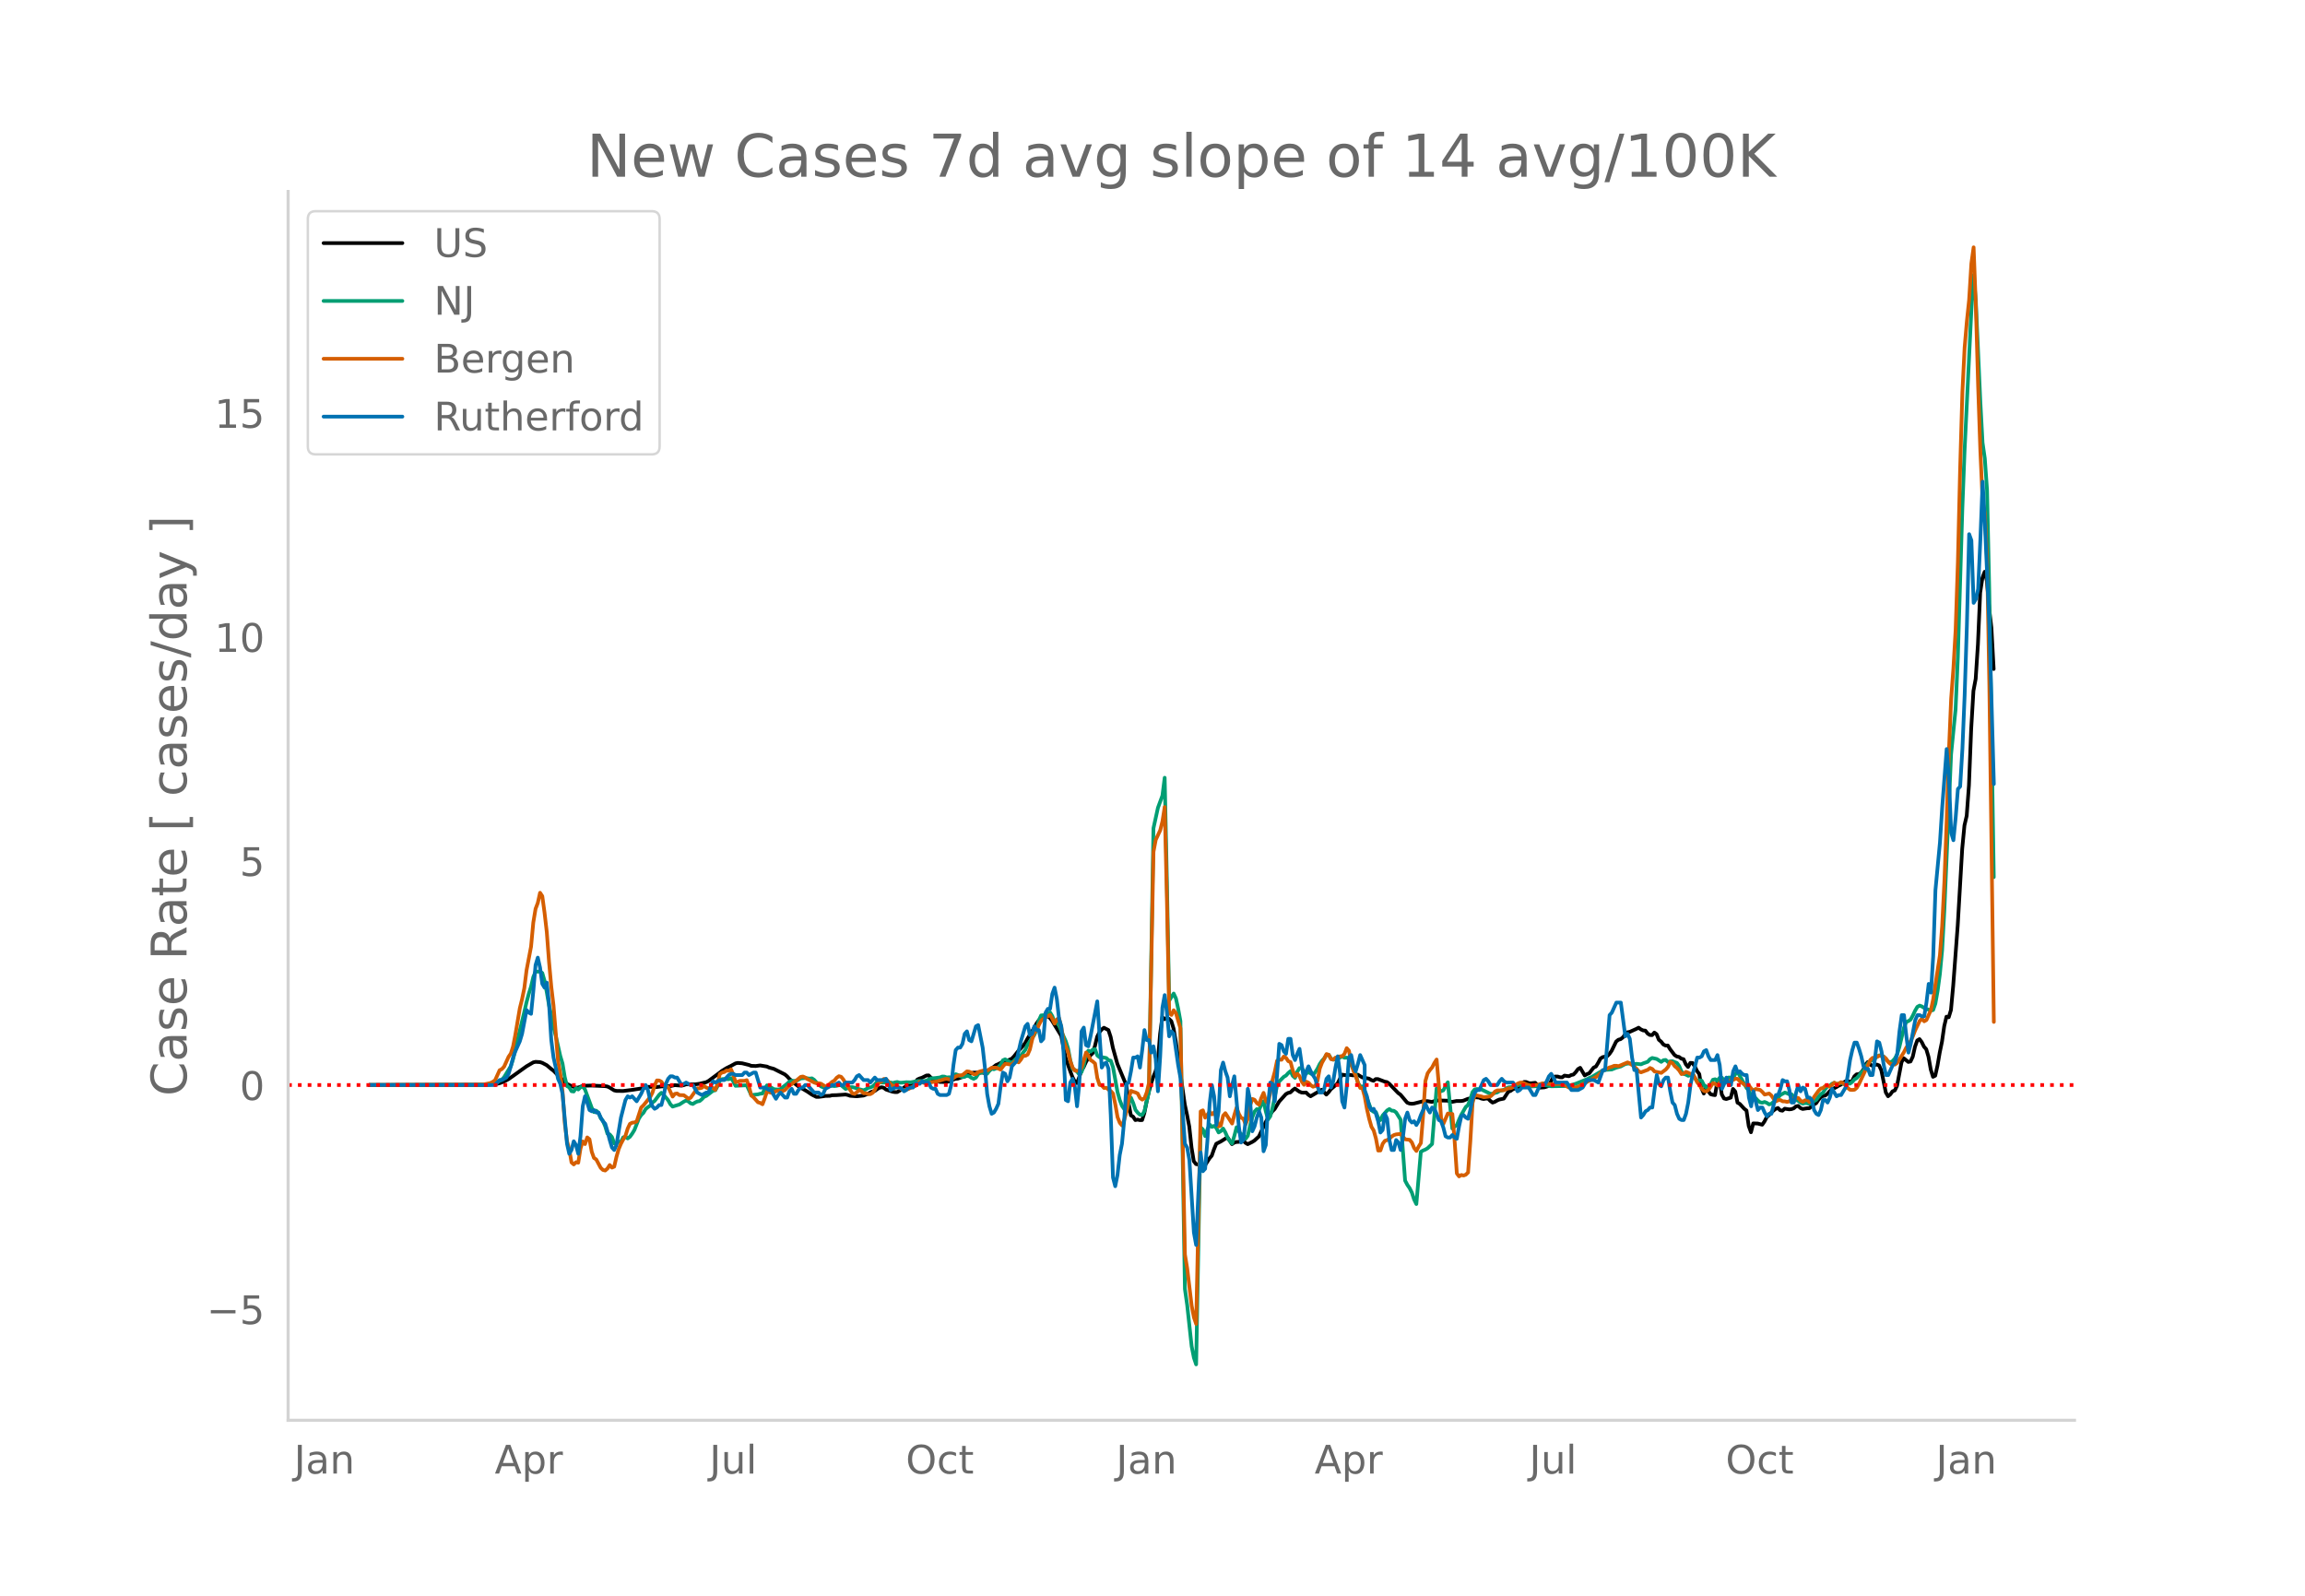 <svg height="864" viewBox="0 0 936 648" width="1248" xmlns="http://www.w3.org/2000/svg" xmlns:xlink="http://www.w3.org/1999/xlink"><defs><style>*{stroke-linecap:butt;stroke-linejoin:round}</style></defs><g id="figure_1"><path d="M0 648h936V0H0z" style="fill:#fff" id="patch_1"/><g id="axes_1"><path d="M117 576.72h725.4V77.76H117z" style="fill:none" id="patch_2"/><path clip-path="url(#pc01d9877d8)" d="m149.973 440.606 47.43-.124 3.648-.212 1.824-.405 1.824-.684 1.824-.996 1.825-1.283 5.472-3.919 2.737-1.592.912-.211 1.824.116.912.297 1.824.957 1.825 1.552.912.696 1.824 1.86 1.824 1.771.912.971.912.743 1.825.893 1.824.622.912-.035 1.824-.643 1.824-.13 1.824-.04 5.473.25.912.138.912.44 1.825 1.133.912.208 2.736.043 3.648-.456 4.561-.705 1.824-.523 1.824.02 1.825.062 1.824-.247 3.648-.127 1.825-.397 2.736.209.912-.206.912-.34 2.736-.005.912.028 1.825-.256 2.736-.65.912-.477 4.56-3.382.913-.718 1.824-1.126 1.824-.9 1.824-1.005.913-.206 1.824.155 2.736.679.912.35 1.824.08 1.825-.241 2.736.456.912.421 1.824.483 4.56 2.293.913.778.912 1.02 2.736 2.344.912.678 3.649 2.138 1.824 1.242 1.824.926.912.005 1.825-.241.912-.155 1.824-.042.912-.232 1.824-.047 3.649-.25.912.189.912.329 1.824.14.912.06 1.825-.2.912-.093 1.824-.698.912-.586.912-.379.912-.204.912-.702.912-.547.912-.275.913.221.912.715 1.824.617.912.282.912.136.912.014 1.824-1.101 1.825-1.4 1.824-.088.912-.326.912-1.013.912-1.207.912-.416.912-.272 1.825-.925.912-.046 1.824 1.838 2.736.827 2.737.03 1.824-.5.912-.53.912-.276.912-.075 4.56-1.635.913-.573.912-.242 1.824.027 1.824.004.912.19.913-.261.912-.889 2.736-2.139.912-.37.912-.491 1.824-.488 1.825-.826.912-.39.912-.952 1.824-2.312 1.824-1.904.912-1.263.913-1.72 2.736-4.398.912-1.742.912-1.266.912-.963.912-.583.912-.2.913.102.912.635.912 1.256 3.648 5.984 1.824 9.104 1.825 5.245.912 2.39.912 1.8.912.688.912-2.322.912-2.802.912-1.402.912-2.025.912-1.528.913-1.218.912-.834.912-2.893.912-3.795.912-1.825.912-1.113.912-.715 1.824.933.913 2.765.912 4.445 1.824 6.53 3.648 8.755.912 7.103.913 5.043.912.537.912 1.386.912-.2.912.225.912-.03.912-2.849.912-4.64.912-4.028.913-3.286.912-2.764.912-2.251.912-3.893.912-11.24.912-6.821.912.8.912-.603.912.494.913.912.912 3.003.912 5.25 3.648 25.602.912 4.184.912 4.786.912 8.492.913 5.556.912 1.175.912.169.912-.274.912.971.912-.38 1.824-2.83.912-1.073.913-2.625.912-2.21 1.824-.924 1.824-1.139.912-.547 1.824 2.753.913-.621.912-.25.912-.04.912-.308.912-.175.912.866.912.55 1.824-.898.913-.572 1.824-1.676 2.736-5.82 1.824-3.158.912-1.228.913-.92 1.824-3.017 2.736-3.043.912-.504.912-.187.912-.888.912-.693 1.825 1.273.912.363.912.051.912-.062.912.916.912.613 1.824-1.081 2.737-1.579 1.824 1.967.912-.944.912-1.214 2.737-2.358 1.824-3.565 1.824.242.912-.215 1.824.258 1.825-.29 1.824 1.118 2.736.498.912.562.912.306.912-.693.913.006 2.736 1.047.912.182.912.666 3.648 3.775.913.65 2.736 3.249.912.346.912.111.912-.089 3.649-.93 1.824-.052 1.824.32 1.824-.616 1.825.042 2.736.072.912.329.912.147 1.824-.357 1.825.013.912-.144 1.824-.743.912-.162.912-.317.912-.195 1.824.165.913.392.912.194.912-.171.912-.02.912.948.912.69.912-.307.912-.532.912-.401 1.825-.375 1.824-2.784.912-.338.912-.654.912-.39.912.05.912-.139 1.825-2.514.912.029.912.415.912.111 1.824-.2 1.824 1.968 1.825-.119.912-.263.912-.382 1.824-3.551.912-.213.912.016.912.286.912.035.913-.71 1.824.26.912-.486.912-.202.912-.953.912-1.245.912-.533 1.825 3.102.912-.535.912-.343 1.824-2.318.912-.432.912-1.491.912-1.73.912-.603 1.825-.364.912-.903.912-1.305 1.824-3.736.912-.74.912-.254.912-.704.912-1.235.913-.849.912-.137 2.736-1.238.912-.48.912.687.912.42.912.085.913 1.178.912.593.912.049.912-1.03.912.667.912 2.252.912.736.912 1.162.912.461.913-.02.912 1.479 1.824 2.391.912.584.912.183.912.695.912.226.912 2.057.912 1.095.913-1.665.912.058.912 1.408.912 1.851.912 1.224.912 5.788.912 2.124.912-2.881.912 1.874.913 1.262.912.268.912.125.912-5.3.912-1 .912 6.013.912 1.631.912.243 1.825-.57.912-3.526.912 1.048.912 4.513.912.503 1.824 1.977.912.717.912 6.289.913 2.536.912-3.588 1.824.05 1.824.479.912-1.302.912-1.776.912-.796.913-1.028.912-.857.912-.673.912-.357.912.926.912.17.912-.825 1.824.286.912-.098.913-.314.912-.79.912-.207.912.864.912.385 1.824-.287.912-.026.912-.857.913-.66.912-.51.912-1.359.912-1.031.912-.543.912-.17.912-.66.912-1.077.912-.783 1.825-.916.912-.582.912-.41.912-.753.912-.584.912-.243.912.465.912-.38.913-1.868.912-.838.912-.082.912-.598.912-1.216.912-2.087.912-1.019.912 1.008.912.517.913-.366.912-.13.912.35.912 1.97 1.824 9.002.912 1.55.912-.744.912-1.253.912-.372.913-1.876 1.824-9.585.912-1.603 1.824 1.5.912-.187.912-1.936.912-4.078.913-2.532.912-.532.912 1.21.912 1.857.912 1.042.912 3.062.912 5.145.912 2.992.912-.467.913-4.085.912-5.284.912-4.43.912-6.303.912-3.854.912.242.912-2.964.912-9.92 1.825-24.36 1.824-31.145.912-9.504.912-3.933.912-12.34.912-22.856.912-15.536.912-4.862.913-13.998.912-20.996.912-6.061.912-2.433.912 3.758.912 11.218.912 7.763.912 16.755h0" style="fill:none;stroke:#000;stroke-linecap:round;stroke-width:1.5" id="line2d_1"/><path clip-path="url(#pc01d9877d8)" d="m149.973 440.604 46.517-.077 2.737-.192 1.824-.417 2.736-1.508.912-1.012 2.737-4.472.912-2.846 1.824-7.874 2.736-11.285.912-3.995.912-3.387.913-2.9.912-3.901.912-2.173 1.824-.06.912.605.912 3.154.912 4.645.912 5.286.913 4.067.912 4.743.912 3.644 1.824 8.126.912 3.063.912 5.548.912 3.635.912.523.913 1.557.912.12.912-1.455.912.645.912-.88.912-.371.912 1.242 2.736 7.423.913 1.767.912-.577.912.9.912 2.159.912 1.13.912 2.162.912 2.993.912.267.912 1.094.913 2.596.912-.03.912-.659.912.024.912-1.803.912-.194.912.623.912-.668.912-1.258.913-1.502 1.824-4.654.912-1.397.912-.901.912-1.55.912-.763.912-.595.912-1.235.913-.704 1.824-2.447.912-.852.912.803 1.824 2.205.912 1.635.912.964 1.825-.568.912-.268 1.824-1.175.912-.463.912.362.912.768.912.29.912-.598.913-.442.912-.144.912-.76.912-.964.912-.385 2.736-2.097.912-.186.913-1.673.912-2.303.912-.547.912-.066 1.824.1.912-.447.912 1.344.912 1.782 4.561-.23 1.824 3.996 2.737-.3.912-.26.912-.088.912-1.835.912-1.478.912.393 1.824 1.142.912.142.912.018.913-.18 2.736-2.17.912-.857.912-.332 1.824.063 1.825-1.019 1.824-.162 1.824.242.912-.12.912.613.912 1.034 1.825 1.622.912.395.912.082 1.824-.67.912-.033.912.097.912-.096.912-.265.913.026 1.824 1.507 1.824-.697.912-.032.912.207 1.824.613 1.825.469.912-.401.912-.57.912-.22.912-.358.912-.867.912-1.043.912-.1.912.407h1.825l.912-.084.912.06.912.212.912-.272.912-.154.912.292.912-.01 1.825-.191 1.824.048 2.736-.524 1.824.015.913.016.912-.21 1.824-.887 1.824-.153 1.824-.238.912-.38.913.045.912.349.912-.08.912.035.912-.494.912-.787.912.322.912.514.912.344.913-.125.912-.48.912.258.912.653.912.39.912-.49.912-1.429.912-.625.912-.122.912.212.913.4.912-1.22.912-.823.912.214.912-.382.912-.534.912-.967.912-1.778.912-.386 1.825 1.052.912.412 1.824-1.842.912-.179.912-.85.912-1.339.912-1.13.913-2.05 2.736-4.02.912-2.094.912-3.771.912-2.007.912-.085.912-.301.913-.516.912-.337.912 1.546.912 2.47.912.176.912 1.079.912 2.426 1.824 4.037.913 2.911.912 4.884.912 3.351.912.492.912.693.912 1.165.912-1.013.912-2.66.912-4.147.912-1.852.913.384.912-.81.912-.2.912 2.557.912.73.912-.037 1.824.35.912.886.913.2.912 2.62 1.824 10.071.912 3.314.912 2.334.912 1.344.912.972.912-3.449.913-2.163.912 2.182.912 2.76.912 1.149.912.8.912.075.912-1.518 1.824-7.993 1.825-106.885 1.824-8.317 1.824-4.953.912-7.237.912 42.334.912 48.148 1.825-2.846.912 1.96.912 4.204.912 5 1.824 108.81.912 6.418 1.824 16.842.913 4.638.912 2.708 1.824-96.252.912.866.912 2.686.912-2.641.912-2.07.912.978.913-.4.912.849.912 1.805.912-.55.912-1.04.912 1.574.912 2.096.912 1.397.912 1.01.913-3.1.912-3.51.912 1.686.912 1.214.912.061.912 1.744.912-1.248.912-4.098.912-3.465.913-2.247.912-1 .912.31.912-2.125.912-1.37.912 4.131.912 3.26.912-1.308.912-3.48 1.825-9 .912-1.704 1.824-1.82.912-.536.912-1.025.912-.766.912 1.91.912.817.913-2.495.912-1.46.912-.019.912 1.482.912.712.912-.531 1.824 1.086.912-1.05.913-1.45.912-1.883.912-1.31.912-1.006.912-1.477.912.053.912 1.515.912.48.912-.314.913-.093 1.824-.905.912.508.912-.043.912.251.912 2.623 1.824 3.811.913 3.519.912 1.524.912-.043 3.648 9.645.912.683.912.081.913 2.434.912.857.912-1.883 1.824-2.063.912-.568.912.643.912.077.912.65 1.825 2.968 1.824 24.737.912 1.717.912 1.315.912 1.816.912 2.803.912 1.856 1.825-21.22.912-.523.912-.38.912-.537 1.824-1.728 1.824-22.56.912.425.913.709.912-.35 1.824-3.28 1.824 18.767.912-.777.912-.527.912-2.282.913-1.976 1.824-3.176.912-.807.912-2.28.912-2.94.912-1.124.912-.145 1.825.198 3.648 1.762.912-.072.912-.316.912-.197.912-.574 1.825-.461.912-.622.912-.399 2.736-.273.912-.528.912-.24.912.026 3.649.66 2.736-.146 1.824-.404 1.825.092.912.245.912.127 5.473-.089 1.824-.278.912-.101 1.824-.57 4.56-1.84.913-.489.912-.356 4.56-2.715.912-.197 2.737-.186 1.824-.745 1.824-.488 1.824-.973.913-.18.912-.039 1.824.253.912-.123 1.824.208.912-.405 1.825-.636.912-1.037.912-.499 1.824.4 1.824 1.18.912-.677.912-.11.913.865.912-.284.912-.06 1.824.707.912 1.256.912 2.19.912.997.912.276.912.502.913-.27.912-.521.912 1.707.912 1.289.912-.427.912.198.912 1.763.912 1.078.912-.434.913-.954.912-1.826.912-.213.912.583.912-1.174.912-.021.912 1.184.912-.864.912-.4.913-.013.912.174.912-1.605.912-.797 3.648 6.505.912 1.035.913 2.11.912 1.142.912-.205.912.99.912.732.912.153.912-.304.912.374.912.614.913-.233.912-.813.912-.644 1.824-2.101 1.824-1.006.912.266.912.444h.912l.913 1.002.912 1.207.912.458.912.689.912.421.912-.229.912.082.912.306.912-.397.913-.742.912-.554.912-1.268.912-1.055.912-.577.912-1.496.912-1.077.912-.22.912-.832.913-.374.912.56 1.824-.571.912.34.912.136.912-.178.912.022.912-.688.913-1.026.912-.514.912-1.023.912-1.218.912-.872 1.824-2.992.912-.76.912-.604.913-.355.912-.839.912-.598.912.022.912.494 1.824 2.014.912.334.912-.547.912-1.052.913-1.705.912-2.992 1.824-7.686.912-2.397.912-.382.912-.635.912-1.659.912-1.957.913-1.553.912-.492.912.344.912.598.912.432.912.265.912.408.912-.25.912-2.613.913-5.168.912-6.76.912-9.664.912-16.297 2.736-63.359 1.824-18.246.913-21.042 1.824-60.19.912-23.74 2.736-56.569.912-14.82.912 10.364 1.825 40.718.912 17.018.912 6.352.912 12.825.912 41.314 1.824 115.918h0" style="fill:none;stroke:#009e73;stroke-linecap:round;stroke-width:1.5" id="line2d_2"/><path clip-path="url(#pc01d9877d8)" d="m149.973 440.604 42.869-.09 3.648-.16 2.737-.587.912-.488.912-.647 1.824-4.044.912-.458.912-.986 1.824-4.024.913-1.325.912-2.868.912-4.711 1.824-10.807.912-3.675.912-4.452.912-7.33 1.825-9.572.912-9.781.912-5.548.912-2.4.912-4.124.912 1.375.912 6.693.912 7.918.912 12.042.913 10.1.912 7.658 1.824 22.49.912 5.1.912 7.22.912 12.889.912 7.34.912 3.387.913 5.288.912.807.912-.896.912.199.912-5.747.912-2.898.912 1.095.912-2.719.912.767.912 5.05.913 2.53.912.597 1.824 3.417.912.856.912.23.912-.798.912-1.424.912 1.036.913-.388.912-3.964.912-3.168.912-2.161.912-1.733.912-1.484.912-2.948.912-1.923.912-.468.913-.1.912-.408 1.824-5.647.912-.876 1.824-2.232.912-1.105.912-1.783.913-2.928.912-2.082.912.03.912.478.912 1.305.912.966.912-.15 1.824 3.935.913-1.116.912-.15.912.648 1.824.06 1.824 1.385.912-.34 2.737-3.854.912.01.912-.219.912-.757.912.697.912.32.912-.43.912.24.912.747.913-2.41.912-4.004.912-.588.912-.21.912-.617.912.12.912-.588.912 2.132.912 3.067.913-.189.912-.348 1.824-.01.912-.27.912 2.55.912 3.686.912.727 1.825 2.032.912.249.912.547.912-2.44.912-2.769 1.824.598.912-.18.912-.537.912-.21.913.2.912-.03.912-.418.912-.986.912-.817.912-.578.912-.876.912-.538 1.825-1.544.912-.15.912.409.912.627 2.736 1.415.912.299.912-.01.913.169 1.824 1.155.912-.299 1.824-1.603.912-.518.912-1.125.912-.648.913.25.912 1.115.912 1.573.912 1.245 1.824 2.8.912.208.912-.677.912-.857.913.409.912.866.912-.02.912.389.912-.01.912-.538.912-1.205.912-2.062.912-.896.912-.458.913-1.016.912.13.912.896.912 1.105.912.707.912.01 1.824.787.912.618.913.308.912-.348.912-.13 1.824-1.065.912-.11.912-1.016.912-.777 1.825.528.912.09 2.736-.528 1.824-.26 2.737-.866.912-.14.912.24.912.1 1.824-1.295.912-.339 1.824-.229 1.825-1.494.912.12.912.448.912.577.912-.01.912-.856.912-.309 1.824-.448.913.17 1.824-1.146 1.824-.06 1.824.817.912-1.285.912-1.066.913.04.912.21.912-.01.912-.957.912-.319.912.429.912-1.126.912-1.514.912-.01.913-.498.912-2.071.912-3.994.912-2.889.912-.886.912-2.211.912-1.703.912-.817 2.737-1.524.912 1.594.912 1.922.912-1.743.912-.418.912 3.705.912 5.179.912 2.6.913 2.17.912 3.805.912 2.51.912 1.255.912.11.912-.09.912-1.275 1.824-6.085.912 1.205.913 1.872.912.588.912.827.912 5.836.912 2.849.912.209.912 1.026.912-.1.912.757.913.588.912.996.912 4.362.912 5.2.912 2.33.912 1.096.912-2.38.912-3.258.912-5.408.913-3.018.912.389.912.259.912.448.912 1.832.912.638.912-.578.912-2.37.912-3.865 1.825-93.843.912-4.83 1.824-3.885.912-3.685.912-5.787.912 38.695.912 44.98.913.776.912-1.902.912 1.175 1.824 6.155 1.824 91.871.912 5.568 1.824 15.259.913 4.69.912 2.67 1.824-86.313.912-.429.912 2.968 1.824-2.38.912 1.046.913-.837.912 1.903.912 3.834.912-.388.912-3.954.912-1.046 2.736 4.213.913-3.516.912-2.958.912 2.52.912 1.623.912.349.912 2.29.912-2.26.912-5.389.912-2.659.913.349.912 1.344.912.648.912-2.75.912-2.061.912 3.317.912.976 1.824-9.532.913-3.376.912-4.413.912-.458.912.05.912-1.305.912.548.912 1.345.912.358.912 3.406.912 2.44.913-1.075.912.936.912 2.211.912 1.315.912-1.285.912.419.912 1.005.912.638.912-.299.913-2.161.912-4.92.912-2.37.912-1.624.912-1.893.912.289.912 1.783.912.16.912-.798.913.11.912-.637.912-.04.912-.937.912-2.32.912 1.056.912 4.89.912 3.277.912 2.052.913 2.748.912 2.112.912.12.912 3.406.912 5.07.912 4.003.912 3.198.912 1.504.912 3.246.913 4.89.912-.039.912-2.71.912-1.224.912-.29.912-.537.912-.896.912-.598.912-.279 1.825-.179 1.824 2.191 1.824.21.912 1.085.912 2.231.912 1.195.912-1.783.913-1.414.912-11.394.912-13.805.912-3.127.912-1.335.912-1.076.912-1.782.912-1.415.912 10.488.913 13.496.912 2.151 1.824-4.213.912.17.912.03.912 10.746.912 13.416.912 1.176.913-.568.912.22.912-.35.912-.906.912-12.57.912-15.676.912-3.367.912.369 1.825.408.912.309 2.736-.359.912-.856.912-1.136.912-.428 2.737-.07.912-.468.912-.309.912-.08.912-.368 1.824-1.424.912-.389.912-.1.913.31.912.458 1.824.488.912-.02.912-.23.912-.049 1.824-.598.913-.03 2.736.34 3.648-.11.912.08 2.737 1.443.912.17.912-.07 1.824-.478 7.297-3.944.912-.677 1.824-1.933 2.737-1.285.912-.249.912-.398.912-.02.912.17 3.649-1.544.912.418 1.824 1.315.912.856.912 1.106.912.348 2.737-1.025.912-.738.912.409.912 1.016 2.736.567 1.824-1.384.913-1.066.912-2.012.912.449.912 1.304.912.708.912 1.045.912 1.445.912-.23.912-.667.912.359.913.478.912-.09.912 1.644.912 1.872.912 1.106.912 1.454.912.936.912.15.912-.588 1.825-2.77.912.36.912.627.912-1.076.912-.777.912.757 2.737-1.095.912-.09.912-.488.912.07.912 1.006 2.736 1.972.912-.26.913 1.166.912.936.912-.717 1.824.389.912.826.912 1.056 1.824-.428.913.807.912 1.344.912 1.036.912-.478.912-.06.912.528.912.02.912.22.912-.26.912-.886 1.825-.578.912.15.912 1.085.912.438.912-.627.912-.08.912.817.912-.458.913-1.614 1.824-2.54.912-.906.912-.22.912-.826.912-.15.912.509 1.825-1.654.912.518.912-.14.912-.577.912.399.912.876.912 1.076.912.717.912.07.913-.1.912-.777.912-1.593 4.56-9.682.912-.866.913-.07 1.824-.787.912.08.912.309.912.757.912 1.374.912.827 1.824.21.913-.688 2.736-4.343.912-1.802 1.824-2.74.912-2.001.912-2.351 1.825-3.795.912-.846.912 1.006.912-.518 1.824-4.074.912-4.313 2.737-17.898.912-11.842.912-18.137.912-24.263.912-28.426.912-21.493.912-12.211.912-15.797.913-27.43.912-37.927.912-31.036.912-18.226.912-10.658.912-8.715.912-14.75.912-6.574.912 23.914.913 32.16.912 26.654.912 20.139.912 5.189.912 18.725.912 51.035 1.824 136.72h0" style="fill:none;stroke:#d55e00;stroke-linecap:round;stroke-width:1.5" id="line2d_3"/><path clip-path="url(#pc01d9877d8)" d="M149.973 440.604h51.078l1.824-2.03h.912l1.824-1.014.912-1.522.913-3.044.912-3.55.912-2.537 1.824-4.058.912-3.044 1.824-9.638.912 1.015.913.507.912-9.131.912-10.653.912-3.044.912 4.058.912 6.595.912 1.522.912-2.03.912 8.625.913 14.71.912 7.103.912 4.058.912 4.565.912 2.03.912 4.058 1.824 20.29.912 4.059.913-1.522.912-3.55.912 1.521.912 3.551.912-7.102.912-12.175.912-4.058.912 2.537.912 3.043.912.508.913-.508.912 1.015h.912l.912 2.029.912 1.522.912 1.014.912 3.044.912 3.551.912 3.044.913 1.014.912-2.029 1.824-11.16 1.824-7.102.912-1.522.912.507.912-.507 1.825 2.03 1.824-3.044.912-2.03.912-1.521.912 2.029.912 4.058.912 2.536.913 1.015.912-.507.912-1.015h.912l.912-3.55.912-5.074.912-2.029.912-1.014h.912l.913.507h.912l1.824 3.044 1.824-1.015 1.824 1.015h.912l1.825 3.043 1.824 1.015 1.824-1.015h.912l.912-2.536.912-2.03.912.508 1.825-1.014h1.824l1.824-2.03.912-.507h.912l.912.507h2.737l.912-1.014h.912l.912 1.014 1.824-1.014h.912l1.825 6.087h1.824l1.824 1.015h.912l.912 2.029.912 1.522.912-1.522.913-1.015 1.824 2.03h.912l.912-2.537.912-1.014.912 2.029h.912l.912-1.522.913-1.015h.912l.912-1.014h.912l2.736 3.043h1.824l.913 1.015.912-.507.912-2.03 2.736-1.521h.912l1.824-1.015.913 1.015h.912l.912-1.015h2.736l.912-1.014.912-1.522.912-.508 1.825 2.03h1.824l.912 1.014 1.824-2.029.912 1.015h2.737l.912-.508.912 2.03.912 2.536 1.824-1.015h1.824l.912.508.913 1.014.912-.507.912-1.015h1.824l.912-1.522h1.824l.912-1.014.913.507h1.824l.912 2.03.912.507h.912l.912 2.029.912.507h2.737l.912-.507.912-3.551.912-8.117.912-6.087.912-1.015h.912l.912-1.522.913-4.058.912-1.014.912 3.55.912.508 1.824-6.087.912-.508 1.824 9.131.912 8.117.913 10.653.912 5.072.912 3.044.912-.507.912-1.522.912-2.03.912-7.101.912-5.58.912.507.913 3.044.912-1.522.912-4.566 1.824-2.029 1.824-8.116 1.824-6.087.913-1.015.912 4.566.912-.508.912-3.043.912 1.521h.912l.912 4.566.912-1.015.912-10.652.913-1.522h.912l.912-6.088.912-2.536.912 4.565.912 8.117.912 3.044.912 10.652.912 19.277.913.507.912-7.609.912-1.522.912 3.044.912 8.116.912-9.13.912-21.306.912-1.522.912 7.102.912.507.913-4.058 2.736-14.204 1.824 26.886.912-1.522.912-.507.912 2.536.913 18.77.912 25.363.912 3.551.912-4.565.912-8.117.912-4.565.912-9.639.912-14.71.912-.508.913-4.565.912-5.58h.912l.912-.508.912 4.566.912-7.102.912-8.117.912 4.059h.912l.913 5.072.912-2.536.912 5.073.912 13.19.912-14.205.912-19.784.912-5.072.912 7.102.912 9.638.913-2.03.912 1.015 1.824 12.682.912 5.073 1.824 26.886.912 1.522.912 5.072 1.825 29.423.912 5.072.912-21.305.912-16.233.912 7.609.912-1.015.912-11.16.912-15.218.912-7.61.913 4.566.912 11.668.912-5.58.912-16.74.912-3.044.912 3.55.912 2.537.912 7.61.912-4.566.913-3.551 1.824 20.29.912 6.596.912-1.015.912-7.61.912-13.188.912 4.565.912 12.682.913-2.03.912-3.55.912-2.536.912 2.536.912 13.696.912-2.536.912-16.233.912-9.13.912.506.913 7.102.912-10.653.912-12.682.912.508.912 2.536.912 1.015.912-6.088h.912l.912 6.595.912 2.03.913-2.537.912-2.03 1.824 12.683.912-3.551.912-2.03.912 2.03 1.824 3.043.913 3.044.912 2.536h.912l.912-1.521.912-4.059.912-1.014.912 4.565.912-2.536.912-5.58.913-4.566.912 6.595.912 11.667.912 2.537.912-8.624.912-11.667.912-1.015.912 4.565.912 2.03.913-3.044.912-3.551 1.824 4.058v10.146l.912 2.536.912 4.058.912 1.522.912-.507.912 2.03.913 3.043.912 4.565.912-1.014.912-6.595.912 2.03.912 8.623.912 4.058h.912l.912-4.058.912 1.015.913 3.043.912-5.073.912-7.609.912-2.536.912 3.043.912 1.015.912-.507.912 1.522.912-1.522.913-2.537.912-2.029.912-2.536.912 2.029.912 1.522.912-2.03.912.508.912 2.03.912 2.535.913.508.912 2.536.912 3.551.912.507h.912l.912-1.014.912 1.014.912.508.912-5.073.913-4.058.912-.508.912 1.015.912.507.912-3.55.912-4.566.912-2.537.912-1.014h.912l1.825-4.058.912-.508.912 1.015.912 1.522h2.736l.912-1.522.912-1.015.913 1.015.912.507h2.736l.912 1.522.912 2.03.912-.508.912-1.015h2.737l1.824 3.044h.912l1.824-4.058h1.825l.912-1.522.912-2.03.912-1.014.912 1.522.912 2.03h4.56l1.825 3.043h2.736l1.824-1.015 1.825-3.043h2.736l1.824 1.014 1.824-5.073h.912l1.825-22.32.912-1.014 1.824-4.059h1.824l1.824 13.697.913-1.015.912 2.03.912 7.609.912 5.072h.912l1.824 19.277.912-1.015.912-1.521.913-.508.912-1.014h.912l.912-7.102.912-6.088.912 3.551.912 1.015.912-2.536.912-1.015h.913l.912 5.58.912 4.566.912 1.014.912 3.551.912 2.03.912.506h.912l.912-2.536.912-4.565.913-7.102.912-4.566.912-3.044.912-3.55h.912l.912-.508.912-2.029.912-.507.912 2.536.913 1.522h1.824l.912-2.029.912 4.058.912 9.639.912-2.03.912-2.536.912 3.044h.913l.912-5.58.912-2.03.912 2.537.912-.507.912 1.014.912.507h.912l.912 9.131.913 3.551.912-6.087.912 4.058.912 3.551.912-1.014h.912l.912 2.029.912 1.522.912-1.015h.913l.912-3.55.912-4.06h.912l.912-2.535.912-3.551.912.507h.912l.912 3.55.912 5.074h.913l.912-4.059.912-3.043.912 2.536.912-1.522.912.508.912 3.55h.912l.912 1.015.913 4.058.912 1.522.912.507.912-2.029.912-4.058h.912l.912 1.015.912-2.03.912-3.55 1.825 3.043.912-.507h.912l1.824-3.044.912-5.073.912-6.087.912-4.058.913-3.044h.912l.912 2.537.912 3.043.912 4.058.912 1.015h.912l.912 2.536h.912l.913-6.087.912-7.61.912.508.912 3.551.912 5.58.912 4.058h.912l1.824-4.058.912-1.014.913-3.551.912-9.131.912-6.595h.912l.912 8.117.912 7.101.912-3.55 1.824-9.639.913-2.029h.912l.912.507h.912l.912-5.58.912-7.609.912 3.551.912-14.711.912-26.886 1.825-19.276.912-14.204 1.824-23.842.912 11.667.912 22.32.912 3.044.912-9.131.913-11.667.912-1.015.912-15.218.912-21.813.912-28.408.912-37.031.912 2.536.912 25.364.912-1.522.913-4.058.912-20.291.912-23.335.912 16.74 1.824 41.597 1.824 64.424h0" style="fill:none;stroke:#0072b2;stroke-linecap:round;stroke-width:1.5" id="line2d_4"/><path clip-path="url(#pc01d9877d8)" d="M117 440.604h725.4" style="fill:none;stroke:red;stroke-dasharray:1.5,2.475;stroke-dashoffset:0;stroke-width:1.5" id="line2d_5"/><path d="M117 576.72V77.76" style="fill:none;stroke:#d3d3d3;stroke-linecap:square;stroke-linejoin:miter;stroke-width:1.25" id="patch_3"/><path d="M117 576.72h725.4" style="fill:none;stroke:#d3d3d3;stroke-linecap:square;stroke-linejoin:miter;stroke-width:1.25" id="patch_4"/><g id="matplotlib.axis_1"><g id="xtick_1"><g style="fill:#696969" transform="matrix(.16 0 0 -.16 119.398 598.378)" id="text_1"><defs><path d="M9.813 72.906h9.859V5.078q0-13.187-5-19.14-5-5.954-16.094-5.954h-3.75v8.297h3.078q6.531 0 9.219 3.672Q9.813-4.39 9.813 5.078z" id="DejaVuSans-74"/><path d="M34.281 27.484q-10.89 0-15.093-2.484-4.204-2.484-4.204-8.5 0-4.781 3.157-7.594 3.156-2.797 8.562-2.797 7.485 0 12 5.297 4.516 5.297 4.516 14.078v2zm17.922 3.72V0H43.22v8.297Q40.14 3.328 35.547.953q-4.594-2.375-11.234-2.375-8.391 0-13.36 4.719Q6 8.016 6 15.922q0 9.219 6.172 13.906 6.187 4.688 18.437 4.688h12.61v.89q0 6.203-4.078 9.594-4.078 3.39-11.453 3.39-4.688 0-9.141-1.124-4.438-1.125-8.531-3.375v8.312q4.921 1.906 9.562 2.844 4.64.953 9.031.953 11.875 0 17.735-6.156 5.86-6.14 5.86-18.64z" id="DejaVuSans-97"/><path d="M54.89 33.016V0h-8.984v32.719q0 7.765-3.031 11.61-3.031 3.858-9.078 3.858-7.281 0-11.484-4.64-4.204-4.625-4.204-12.64V0H9.08v54.688h9.03v-8.5q3.235 4.937 7.594 7.374Q30.078 56 35.797 56q9.422 0 14.25-5.828 4.844-5.828 4.844-17.156z" id="DejaVuSans-110"/></defs><use xlink:href="#DejaVuSans-74"/><use x="29.492" xlink:href="#DejaVuSans-97"/><use x="90.771" xlink:href="#DejaVuSans-110"/></g></g><g id="xtick_2"><g style="fill:#696969" transform="matrix(.16 0 0 -.16 200.892 598.378)" id="text_2"><defs><path d="M34.188 63.188 20.797 26.906h26.812zm-5.579 9.718h11.188L67.578 0h-10.25l-6.64 18.703h-32.86L11.188 0H.78z" id="DejaVuSans-65"/><path d="M18.11 8.203v-29H9.077v75.484h9.031v-8.296q2.844 4.875 7.157 7.234Q29.594 56 35.594 56q9.968 0 16.187-7.906 6.235-7.907 6.235-20.797T51.78 6.484q-6.218-7.906-16.187-7.906-6 0-10.328 2.375-4.313 2.375-7.157 7.25zm30.578 19.094q0 9.906-4.079 15.547-4.078 5.64-11.203 5.64-7.14 0-11.218-5.64-4.079-5.64-4.079-15.547 0-9.906 4.078-15.547 4.079-5.64 11.22-5.64 7.124 0 11.202 5.64t4.078 15.547z" id="DejaVuSans-112"/><path d="M41.11 46.297q-1.516.875-3.297 1.281Q36.03 48 33.89 48q-7.625 0-11.703-4.953-4.079-4.953-4.079-14.234V0H9.08v54.688h9.03v-8.5q2.844 4.984 7.375 7.39Q30.031 56 36.531 56q.922 0 2.047-.125 1.125-.11 2.484-.36z" id="DejaVuSans-114"/></defs><use xlink:href="#DejaVuSans-65"/><use x="68.408" xlink:href="#DejaVuSans-112"/><use x="131.885" xlink:href="#DejaVuSans-114"/></g></g><g id="xtick_3"><g style="fill:#696969" transform="matrix(.16 0 0 -.16 288.082 598.378)" id="text_3"><defs><path d="M8.5 21.578v33.11h8.984V21.922q0-7.766 3.016-11.656 3.031-3.875 9.094-3.875 7.265 0 11.484 4.64 4.234 4.64 4.234 12.656v31h8.985V0h-8.984v8.406Q42.047 3.422 37.718 1q-4.313-2.422-10.032-2.422-9.421 0-14.312 5.86Q8.5 10.296 8.5 21.578zM31.11 56z" id="DejaVuSans-117"/><path d="M9.422 75.984h8.984V0H9.422z" id="DejaVuSans-108"/></defs><use xlink:href="#DejaVuSans-74"/><use x="29.492" xlink:href="#DejaVuSans-117"/><use x="92.871" xlink:href="#DejaVuSans-108"/></g></g><g id="xtick_4"><g style="fill:#696969" transform="matrix(.16 0 0 -.16 367.816 598.378)" id="text_4"><defs><path d="M39.406 66.219q-10.75 0-17.078-8.016-6.312-8-6.312-21.828 0-13.766 6.312-21.781 6.328-8 17.078-8 10.735 0 17.016 8 6.281 8.015 6.281 21.781 0 13.828-6.281 21.828-6.281 8.016-17.016 8.016zm0 8q15.328 0 24.5-10.281 9.188-10.282 9.188-27.563 0-17.234-9.188-27.516-9.172-10.28-24.5-10.28-15.375 0-24.593 10.25-9.204 10.265-9.204 27.546t9.204 27.563q9.218 10.28 24.593 10.28z" id="DejaVuSans-79"/><path d="M48.781 52.594v-8.407q-3.812 2.11-7.64 3.157-3.828 1.047-7.735 1.047-8.75 0-13.593-5.547-4.829-5.532-4.829-15.547 0-10.016 4.829-15.563 4.843-5.53 13.593-5.53 3.907 0 7.735 1.046 3.828 1.047 7.64 3.156V2.094Q45.016.344 40.984-.531q-4.015-.89-8.562-.89-12.36 0-19.64 7.765-7.266 7.765-7.266 20.953 0 13.375 7.343 21.031Q20.22 56 33.016 56q4.14 0 8.093-.86 3.953-.843 7.672-2.546z" id="DejaVuSans-99"/><path d="M18.313 70.219V54.688h18.5v-6.985h-18.5V18.016q0-6.688 1.828-8.594 1.828-1.906 7.453-1.906h9.218V0h-9.218q-10.407 0-14.36 3.875-3.953 3.89-3.953 14.14v29.688H2.687v6.984h6.594V70.22z" id="DejaVuSans-116"/></defs><use xlink:href="#DejaVuSans-79"/><use x="78.711" xlink:href="#DejaVuSans-99"/><use x="133.691" xlink:href="#DejaVuSans-116"/></g></g><g id="xtick_5"><g style="fill:#696969" transform="matrix(.16 0 0 -.16 453.23 598.378)" id="text_5"><use xlink:href="#DejaVuSans-74"/><use x="29.492" xlink:href="#DejaVuSans-97"/><use x="90.771" xlink:href="#DejaVuSans-110"/></g></g><g id="xtick_6"><g style="fill:#696969" transform="matrix(.16 0 0 -.16 533.812 598.378)" id="text_6"><use xlink:href="#DejaVuSans-65"/><use x="68.408" xlink:href="#DejaVuSans-112"/><use x="131.885" xlink:href="#DejaVuSans-114"/></g></g><g id="xtick_7"><g style="fill:#696969" transform="matrix(.16 0 0 -.16 621.001 598.378)" id="text_7"><use xlink:href="#DejaVuSans-74"/><use x="29.492" xlink:href="#DejaVuSans-117"/><use x="92.871" xlink:href="#DejaVuSans-108"/></g></g><g id="xtick_8"><g style="fill:#696969" transform="matrix(.16 0 0 -.16 700.735 598.378)" id="text_8"><use xlink:href="#DejaVuSans-79"/><use x="78.711" xlink:href="#DejaVuSans-99"/><use x="133.691" xlink:href="#DejaVuSans-116"/></g></g><g id="xtick_9"><g style="fill:#696969" transform="matrix(.16 0 0 -.16 786.15 598.378)" id="text_9"><use xlink:href="#DejaVuSans-74"/><use x="29.492" xlink:href="#DejaVuSans-97"/><use x="90.771" xlink:href="#DejaVuSans-110"/></g></g></g><g id="matplotlib.axis_2"><g id="ytick_1"><g style="fill:#696969" transform="matrix(.16 0 0 -.16 83.912 537.673)" id="text_10"><defs><path d="M10.594 35.5h62.593v-8.297H10.594z" id="DejaVuSans-8722"/><path d="M10.797 72.906h38.719v-8.312H19.828v-17.86q2.14.735 4.281 1.094 2.157.36 4.313.36 12.203 0 19.328-6.688 7.14-6.688 7.14-18.11 0-11.765-7.328-18.296-7.328-6.516-20.656-6.516-4.593 0-9.36.781-4.75.782-9.827 2.344v9.922q4.39-2.39 9.078-3.563 4.687-1.171 9.906-1.171 8.453 0 13.375 4.437 4.938 4.438 4.938 12.063 0 7.609-4.938 12.047-4.922 4.453-13.375 4.453-3.953 0-7.89-.875-3.922-.875-8.016-2.735z" id="DejaVuSans-53"/></defs><use xlink:href="#DejaVuSans-8722"/><use x="83.789" xlink:href="#DejaVuSans-53"/></g></g><g id="ytick_2"><g style="fill:#696969" transform="matrix(.16 0 0 -.16 97.32 446.682)" id="text_11"><defs><path d="M31.781 66.406q-7.61 0-11.453-7.5Q16.5 51.422 16.5 36.375q0-14.984 3.828-22.484 3.844-7.5 11.453-7.5 7.672 0 11.5 7.5 3.844 7.5 3.844 22.484 0 15.047-3.844 22.531-3.828 7.5-11.5 7.5zm0 7.813q12.266 0 18.735-9.703 6.468-9.688 6.468-28.141 0-18.406-6.468-28.11-6.47-9.687-18.735-9.687-12.25 0-18.718 9.688-6.47 9.703-6.47 28.109 0 18.453 6.47 28.14Q19.53 74.22 31.78 74.22z" id="DejaVuSans-48"/></defs><use xlink:href="#DejaVuSans-48"/></g></g><g id="ytick_3"><use xlink:href="#DejaVuSans-53" style="fill:#696969" transform="matrix(.16 0 0 -.16 97.32 355.692)" id="text_12"/></g><g id="ytick_4"><g style="fill:#696969" transform="matrix(.16 0 0 -.16 87.14 264.702)" id="text_13"><defs><path d="M12.406 8.297h16.11v55.625l-17.532-3.516v8.985l17.438 3.515h9.86V8.296H54.39V0H12.406z" id="DejaVuSans-49"/></defs><use xlink:href="#DejaVuSans-49"/><use x="63.623" xlink:href="#DejaVuSans-48"/></g></g><g id="ytick_5"><g style="fill:#696969" transform="matrix(.16 0 0 -.16 87.14 173.711)" id="text_14"><use xlink:href="#DejaVuSans-49"/><use x="63.623" xlink:href="#DejaVuSans-53"/></g></g><g style="fill:#696969" transform="matrix(0 -.2 -.2 0 75.753 445.117)" id="text_15"><defs><path d="M64.406 67.281v-10.39q-4.984 4.64-10.625 6.922-5.64 2.296-11.984 2.296-12.5 0-19.14-7.64-6.641-7.64-6.641-22.094 0-14.406 6.64-22.047 6.64-7.64 19.14-7.64 6.345 0 11.985 2.296 5.64 2.297 10.625 6.938V5.609Q59.234 2.094 53.437.33q-5.78-1.75-12.218-1.75-16.563 0-26.094 10.124-9.516 10.14-9.516 27.672 0 17.578 9.516 27.703 9.531 10.14 26.094 10.14 6.531 0 12.312-1.734 5.797-1.734 10.875-5.203z" id="DejaVuSans-67"/><path d="M44.281 53.078v-8.5q-3.797 1.953-7.906 2.922-4.094.984-8.5.984-6.688 0-10.031-2.047-3.344-2.046-3.344-6.156 0-3.125 2.39-4.906 2.391-1.781 9.626-3.39l3.078-.688q9.562-2.047 13.593-5.781 4.032-3.735 4.032-10.422 0-7.625-6.032-12.078-6.03-4.438-16.578-4.438-4.39 0-9.156.86Q10.688.296 5.422 2v9.281q4.984-2.594 9.812-3.89 4.829-1.282 9.579-1.282 6.343 0 9.75 2.172 3.421 2.172 3.421 6.125 0 3.656-2.468 5.61-2.453 1.953-10.813 3.765l-3.125.735q-8.344 1.75-12.062 5.39-3.704 3.64-3.704 9.985 0 7.718 5.47 11.906Q16.75 56 26.811 56q4.97 0 9.36-.734 4.406-.72 8.11-2.188z" id="DejaVuSans-115"/><path d="M56.203 29.594v-4.39H14.891q.593-9.282 5.593-14.142 5-4.859 13.938-4.859 5.172 0 10.031 1.266 4.86 1.265 9.656 3.812v-8.5Q49.266.734 44.187-.344 39.11-1.422 33.892-1.422q-13.094 0-20.735 7.61-7.64 7.625-7.64 20.625 0 13.421 7.25 21.296Q20.016 56 32.328 56q11.031 0 17.453-7.11 6.422-7.093 6.422-19.296zm-8.984 2.64q-.094 7.36-4.125 11.75-4.032 4.407-10.672 4.407-7.516 0-12.031-4.25-4.516-4.25-5.203-11.97z" id="DejaVuSans-101"/><path d="M44.39 34.188q3.172-1.079 6.172-4.594 3-3.516 6.032-9.672L66.609 0H56l-9.313 18.703q-3.624 7.328-7.015 9.719-3.39 2.39-9.25 2.39h-10.75V0h-9.86v72.906h22.266q12.5 0 18.656-5.234 6.157-5.219 6.157-15.766 0-6.89-3.203-11.437-3.204-4.532-9.297-6.282zM19.673 64.797V38.922h12.406q7.125 0 10.766 3.297 3.64 3.297 3.64 9.687 0 6.39-3.64 9.64-3.64 3.25-10.766 3.25z" id="DejaVuSans-82"/><path d="M8.594 75.984h20.703V69H17.578V-6.203h11.719v-6.984H8.594z" id="DejaVuSans-91"/><path d="M25.39 72.906h8.297L8.297-9.28H0z" id="DejaVuSans-47"/><path d="M45.406 46.39v29.594h8.985V0h-8.985v8.203Q42.578 3.328 38.25.953q-4.313-2.375-10.375-2.375-9.906 0-16.14 7.906-6.22 7.922-6.22 20.813 0 12.89 6.22 20.797Q17.968 56 27.874 56q6.063 0 10.375-2.375 4.328-2.36 7.156-7.234zm-30.61-19.093q0-9.906 4.079-15.547 4.078-5.64 11.203-5.64 7.125 0 11.219 5.64 4.11 5.64 4.11 15.547 0 9.906-4.11 15.547-4.094 5.64-11.219 5.64-7.125 0-11.203-5.64-4.078-5.64-4.078-15.547z" id="DejaVuSans-100"/><path d="M32.172-5.078q-3.797-9.766-7.422-12.735-3.61-2.984-9.656-2.984H7.906v7.516h5.282q3.703 0 5.75 1.765Q21-9.766 23.483-3.219l1.61 4.094-22.11 53.813H12.5l17.094-42.766 17.093 42.766h9.516z" id="DejaVuSans-121"/><path d="M30.422 75.984v-89.171H9.719v6.984H21.39V69H9.719v6.984z" id="DejaVuSans-93"/></defs><use xlink:href="#DejaVuSans-67"/><use x="69.824" xlink:href="#DejaVuSans-97"/><use x="131.104" xlink:href="#DejaVuSans-115"/><use x="183.203" xlink:href="#DejaVuSans-101"/><use x="244.727" xlink:href="#DejaVuSans-32"/><use x="276.514" xlink:href="#DejaVuSans-82"/><use x="343.746" xlink:href="#DejaVuSans-97"/><use x="405.025" xlink:href="#DejaVuSans-116"/><use x="444.234" xlink:href="#DejaVuSans-101"/><use x="505.758" xlink:href="#DejaVuSans-32"/><use x="537.545" xlink:href="#DejaVuSans-91"/><use x="576.559" xlink:href="#DejaVuSans-32"/><use x="608.346" xlink:href="#DejaVuSans-99"/><use x="663.326" xlink:href="#DejaVuSans-97"/><use x="724.605" xlink:href="#DejaVuSans-115"/><use x="776.705" xlink:href="#DejaVuSans-101"/><use x="838.229" xlink:href="#DejaVuSans-115"/><use x="890.328" xlink:href="#DejaVuSans-47"/><use x="924.02" xlink:href="#DejaVuSans-100"/><use x="987.496" xlink:href="#DejaVuSans-97"/><use x="1048.775" xlink:href="#DejaVuSans-121"/><use x="1107.955" xlink:href="#DejaVuSans-32"/><use x="1139.742" xlink:href="#DejaVuSans-93"/></g></g><g style="fill:#696969" transform="matrix(.24 0 0 -.24 238.224 71.76)" id="text_16"><defs><path d="M9.813 72.906h13.28l32.329-60.984v60.984h9.562V0h-13.28L19.39 60.984V0H9.813z" id="DejaVuSans-78"/><path d="M4.203 54.688h8.985l11.234-42.672 11.172 42.672h10.593l11.235-42.672 11.187 42.672h8.985L63.28 0H52.688L40.922 44.828 29.109 0H18.5z" id="DejaVuSans-119"/><path d="M8.203 72.906h46.875v-4.203L28.61 0H18.312L43.22 64.594H8.203z" id="DejaVuSans-55"/><path d="M2.984 54.688H12.5L29.594 8.797l17.093 45.89h9.516L35.687 0H23.485z" id="DejaVuSans-118"/><path d="M45.406 27.984q0 9.766-4.031 15.125-4.016 5.375-11.297 5.375-7.219 0-11.25-5.375-4.031-5.359-4.031-15.125 0-9.718 4.031-15.093t11.25-5.375q7.281 0 11.297 5.375 4.031 5.375 4.031 15.093zm8.985-21.203q0-13.953-6.203-20.765Q42-20.797 29.203-20.797q-4.734 0-8.937.703-4.203.703-8.157 2.172v8.735q3.954-2.141 7.813-3.157 3.86-1.031 7.86-1.031 8.843 0 13.234 4.61 4.39 4.609 4.39 13.937v4.453q-2.781-4.844-7.125-7.234Q33.938 0 27.875 0 17.828 0 11.672 7.656q-6.156 7.672-6.156 20.328 0 12.688 6.156 20.344Q17.828 56 27.875 56q6.063 0 10.406-2.39 4.344-2.391 7.125-7.22v8.297h8.985z" id="DejaVuSans-103"/><path d="M30.61 48.39q-7.22 0-11.422-5.64-4.204-5.64-4.204-15.453 0-9.813 4.172-15.453 4.188-5.64 11.453-5.64 7.188 0 11.375 5.655 4.203 5.672 4.203 15.438 0 9.719-4.203 15.406-4.187 5.688-11.375 5.688zm0 7.61q11.718 0 18.406-7.625 6.703-7.61 6.703-21.078 0-13.422-6.703-21.078-6.688-7.64-18.407-7.64-11.765 0-18.437 7.64-6.656 7.656-6.656 21.078 0 13.469 6.656 21.078Q18.844 56 30.609 56z" id="DejaVuSans-111"/><path d="M37.11 75.984V68.5h-8.594q-4.828 0-6.72-1.953-1.874-1.953-1.874-7.031v-4.828h14.797v-6.985H19.922V0H10.89v47.703H2.297v6.984h8.594V58.5q0 9.125 4.25 13.297 4.25 4.187 13.468 4.187z" id="DejaVuSans-102"/><path d="M37.797 64.313 12.89 25.39h24.906zm-2.594 8.593H47.61V25.391h10.407v-8.203H47.609V0h-9.812v17.188H4.89v9.515z" id="DejaVuSans-52"/><path d="M9.813 72.906h9.859V42.094L52.39 72.906h12.703L28.906 38.922 67.672 0H54.688L19.672 35.11V0h-9.86z" id="DejaVuSans-75"/></defs><use xlink:href="#DejaVuSans-78"/><use x="74.805" xlink:href="#DejaVuSans-101"/><use x="136.328" xlink:href="#DejaVuSans-119"/><use x="218.115" xlink:href="#DejaVuSans-32"/><use x="249.902" xlink:href="#DejaVuSans-67"/><use x="319.727" xlink:href="#DejaVuSans-97"/><use x="381.006" xlink:href="#DejaVuSans-115"/><use x="433.105" xlink:href="#DejaVuSans-101"/><use x="494.629" xlink:href="#DejaVuSans-115"/><use x="546.729" xlink:href="#DejaVuSans-32"/><use x="578.516" xlink:href="#DejaVuSans-55"/><use x="642.139" xlink:href="#DejaVuSans-100"/><use x="705.615" xlink:href="#DejaVuSans-32"/><use x="737.402" xlink:href="#DejaVuSans-97"/><use x="798.682" xlink:href="#DejaVuSans-118"/><use x="857.861" xlink:href="#DejaVuSans-103"/><use x="921.338" xlink:href="#DejaVuSans-32"/><use x="953.125" xlink:href="#DejaVuSans-115"/><use x="1005.225" xlink:href="#DejaVuSans-108"/><use x="1033.008" xlink:href="#DejaVuSans-111"/><use x="1094.189" xlink:href="#DejaVuSans-112"/><use x="1157.666" xlink:href="#DejaVuSans-101"/><use x="1219.189" xlink:href="#DejaVuSans-32"/><use x="1250.977" xlink:href="#DejaVuSans-111"/><use x="1312.158" xlink:href="#DejaVuSans-102"/><use x="1347.363" xlink:href="#DejaVuSans-32"/><use x="1379.15" xlink:href="#DejaVuSans-49"/><use x="1442.773" xlink:href="#DejaVuSans-52"/><use x="1506.396" xlink:href="#DejaVuSans-32"/><use x="1538.184" xlink:href="#DejaVuSans-97"/><use x="1599.463" xlink:href="#DejaVuSans-118"/><use x="1658.643" xlink:href="#DejaVuSans-103"/><use x="1722.119" xlink:href="#DejaVuSans-47"/><use x="1755.811" xlink:href="#DejaVuSans-49"/><use x="1819.434" xlink:href="#DejaVuSans-48"/><use x="1883.057" xlink:href="#DejaVuSans-48"/><use x="1946.68" xlink:href="#DejaVuSans-75"/></g><g id="legend_1"><path d="M128.2 184.5h136.45q3.2 0 3.2-3.2V88.96q0-3.2-3.2-3.2H128.2q-3.2 0-3.2 3.2v92.34q0 3.2 3.2 3.2z" style="fill:none;opacity:.8;stroke:#ccc;stroke-linejoin:miter" id="patch_5"/><path d="M131.4 98.718h32" style="fill:none;stroke:#000;stroke-linecap:round;stroke-width:1.5" id="line2d_6"/><g style="fill:#696969" transform="matrix(.16 0 0 -.16 176.2 104.317)" id="text_17"><defs><path d="M8.688 72.906h9.921V28.61q0-11.718 4.235-16.875 4.25-5.14 13.781-5.14 9.469 0 13.719 5.14 4.25 5.157 4.25 16.875v44.297H64.5V27.391q0-14.25-7.063-21.532-7.046-7.28-20.812-7.28-13.828 0-20.89 7.28-7.047 7.282-7.047 21.532z" id="DejaVuSans-85"/><path d="M53.516 70.516V60.89q-5.61 2.687-10.594 4-4.984 1.328-9.625 1.328-8.047 0-12.422-3.125t-4.375-8.89q0-4.845 2.906-7.313 2.907-2.453 11.016-3.97l5.953-1.218q11.031-2.11 16.281-7.406 5.25-5.297 5.25-14.172 0-10.61-7.11-16.078-7.093-5.469-20.812-5.469-5.172 0-11.015 1.172Q13.14.922 6.89 3.219v10.156q6-3.36 11.765-5.078 5.766-1.703 11.328-1.703 8.438 0 13.032 3.312 4.593 3.328 4.593 9.485 0 5.359-3.297 8.39-3.296 3.032-10.812 4.547L27.484 33.5q-11.03 2.188-15.968 6.875-4.922 4.688-4.922 13.047 0 9.672 6.812 15.234 6.813 5.563 18.766 5.563 5.14 0 10.453-.938 5.328-.922 10.89-2.765z" id="DejaVuSans-83"/></defs><use xlink:href="#DejaVuSans-85"/><use x="73.193" xlink:href="#DejaVuSans-83"/></g><path d="M131.4 122.203h32" style="fill:none;stroke:#009e73;stroke-linecap:round;stroke-width:1.5" id="line2d_8"/><g style="fill:#696969" transform="matrix(.16 0 0 -.16 176.2 127.802)" id="text_18"><use xlink:href="#DejaVuSans-78"/><use x="74.805" xlink:href="#DejaVuSans-74"/></g><path d="M131.4 145.688h32" style="fill:none;stroke:#d55e00;stroke-linecap:round;stroke-width:1.5" id="line2d_10"/><g style="fill:#696969" transform="matrix(.16 0 0 -.16 176.2 151.287)" id="text_19"><defs><path d="M19.672 34.813V8.108H35.5q7.953 0 11.781 3.297 3.844 3.297 3.844 10.078 0 6.844-3.844 10.078-3.828 3.25-11.781 3.25zm0 29.984V42.828h14.61q7.218 0 10.75 2.703 3.546 2.719 3.546 8.282 0 5.515-3.547 8.25-3.531 2.734-10.75 2.734zm-9.86 8.11h25.204q11.28 0 17.375-4.688Q58.5 63.53 58.5 54.89q0-6.703-3.125-10.657-3.125-3.953-9.188-4.922 7.282-1.562 11.313-6.53 4.031-4.954 4.031-12.376 0-9.765-6.64-15.093Q48.25 0 35.984 0H9.812z" id="DejaVuSans-66"/></defs><use xlink:href="#DejaVuSans-66"/><use x="68.604" xlink:href="#DejaVuSans-101"/><use x="130.127" xlink:href="#DejaVuSans-114"/><use x="169.49" xlink:href="#DejaVuSans-103"/><use x="232.967" xlink:href="#DejaVuSans-101"/><use x="294.49" xlink:href="#DejaVuSans-110"/></g><path d="M131.4 169.173h32" style="fill:none;stroke:#0072b2;stroke-linecap:round;stroke-width:1.5" id="line2d_12"/><g style="fill:#696969" transform="matrix(.16 0 0 -.16 176.2 174.773)" id="text_20"><defs><path d="M54.89 33.016V0h-8.984v32.719q0 7.765-3.031 11.61-3.031 3.858-9.078 3.858-7.281 0-11.484-4.64-4.204-4.625-4.204-12.64V0H9.08v75.984h9.03V46.188q3.235 4.937 7.594 7.374Q30.078 56 35.797 56q9.422 0 14.25-5.828 4.844-5.828 4.844-17.156z" id="DejaVuSans-104"/></defs><use xlink:href="#DejaVuSans-82"/><use x="64.982" xlink:href="#DejaVuSans-117"/><use x="128.361" xlink:href="#DejaVuSans-116"/><use x="167.57" xlink:href="#DejaVuSans-104"/><use x="230.949" xlink:href="#DejaVuSans-101"/><use x="292.473" xlink:href="#DejaVuSans-114"/><use x="333.586" xlink:href="#DejaVuSans-102"/><use x="368.791" xlink:href="#DejaVuSans-111"/><use x="429.973" xlink:href="#DejaVuSans-114"/><use x="469.336" xlink:href="#DejaVuSans-100"/></g></g></g></g><defs><clipPath id="pc01d9877d8"><path d="M117 77.76h725.4v498.96H117z"/></clipPath></defs></svg>